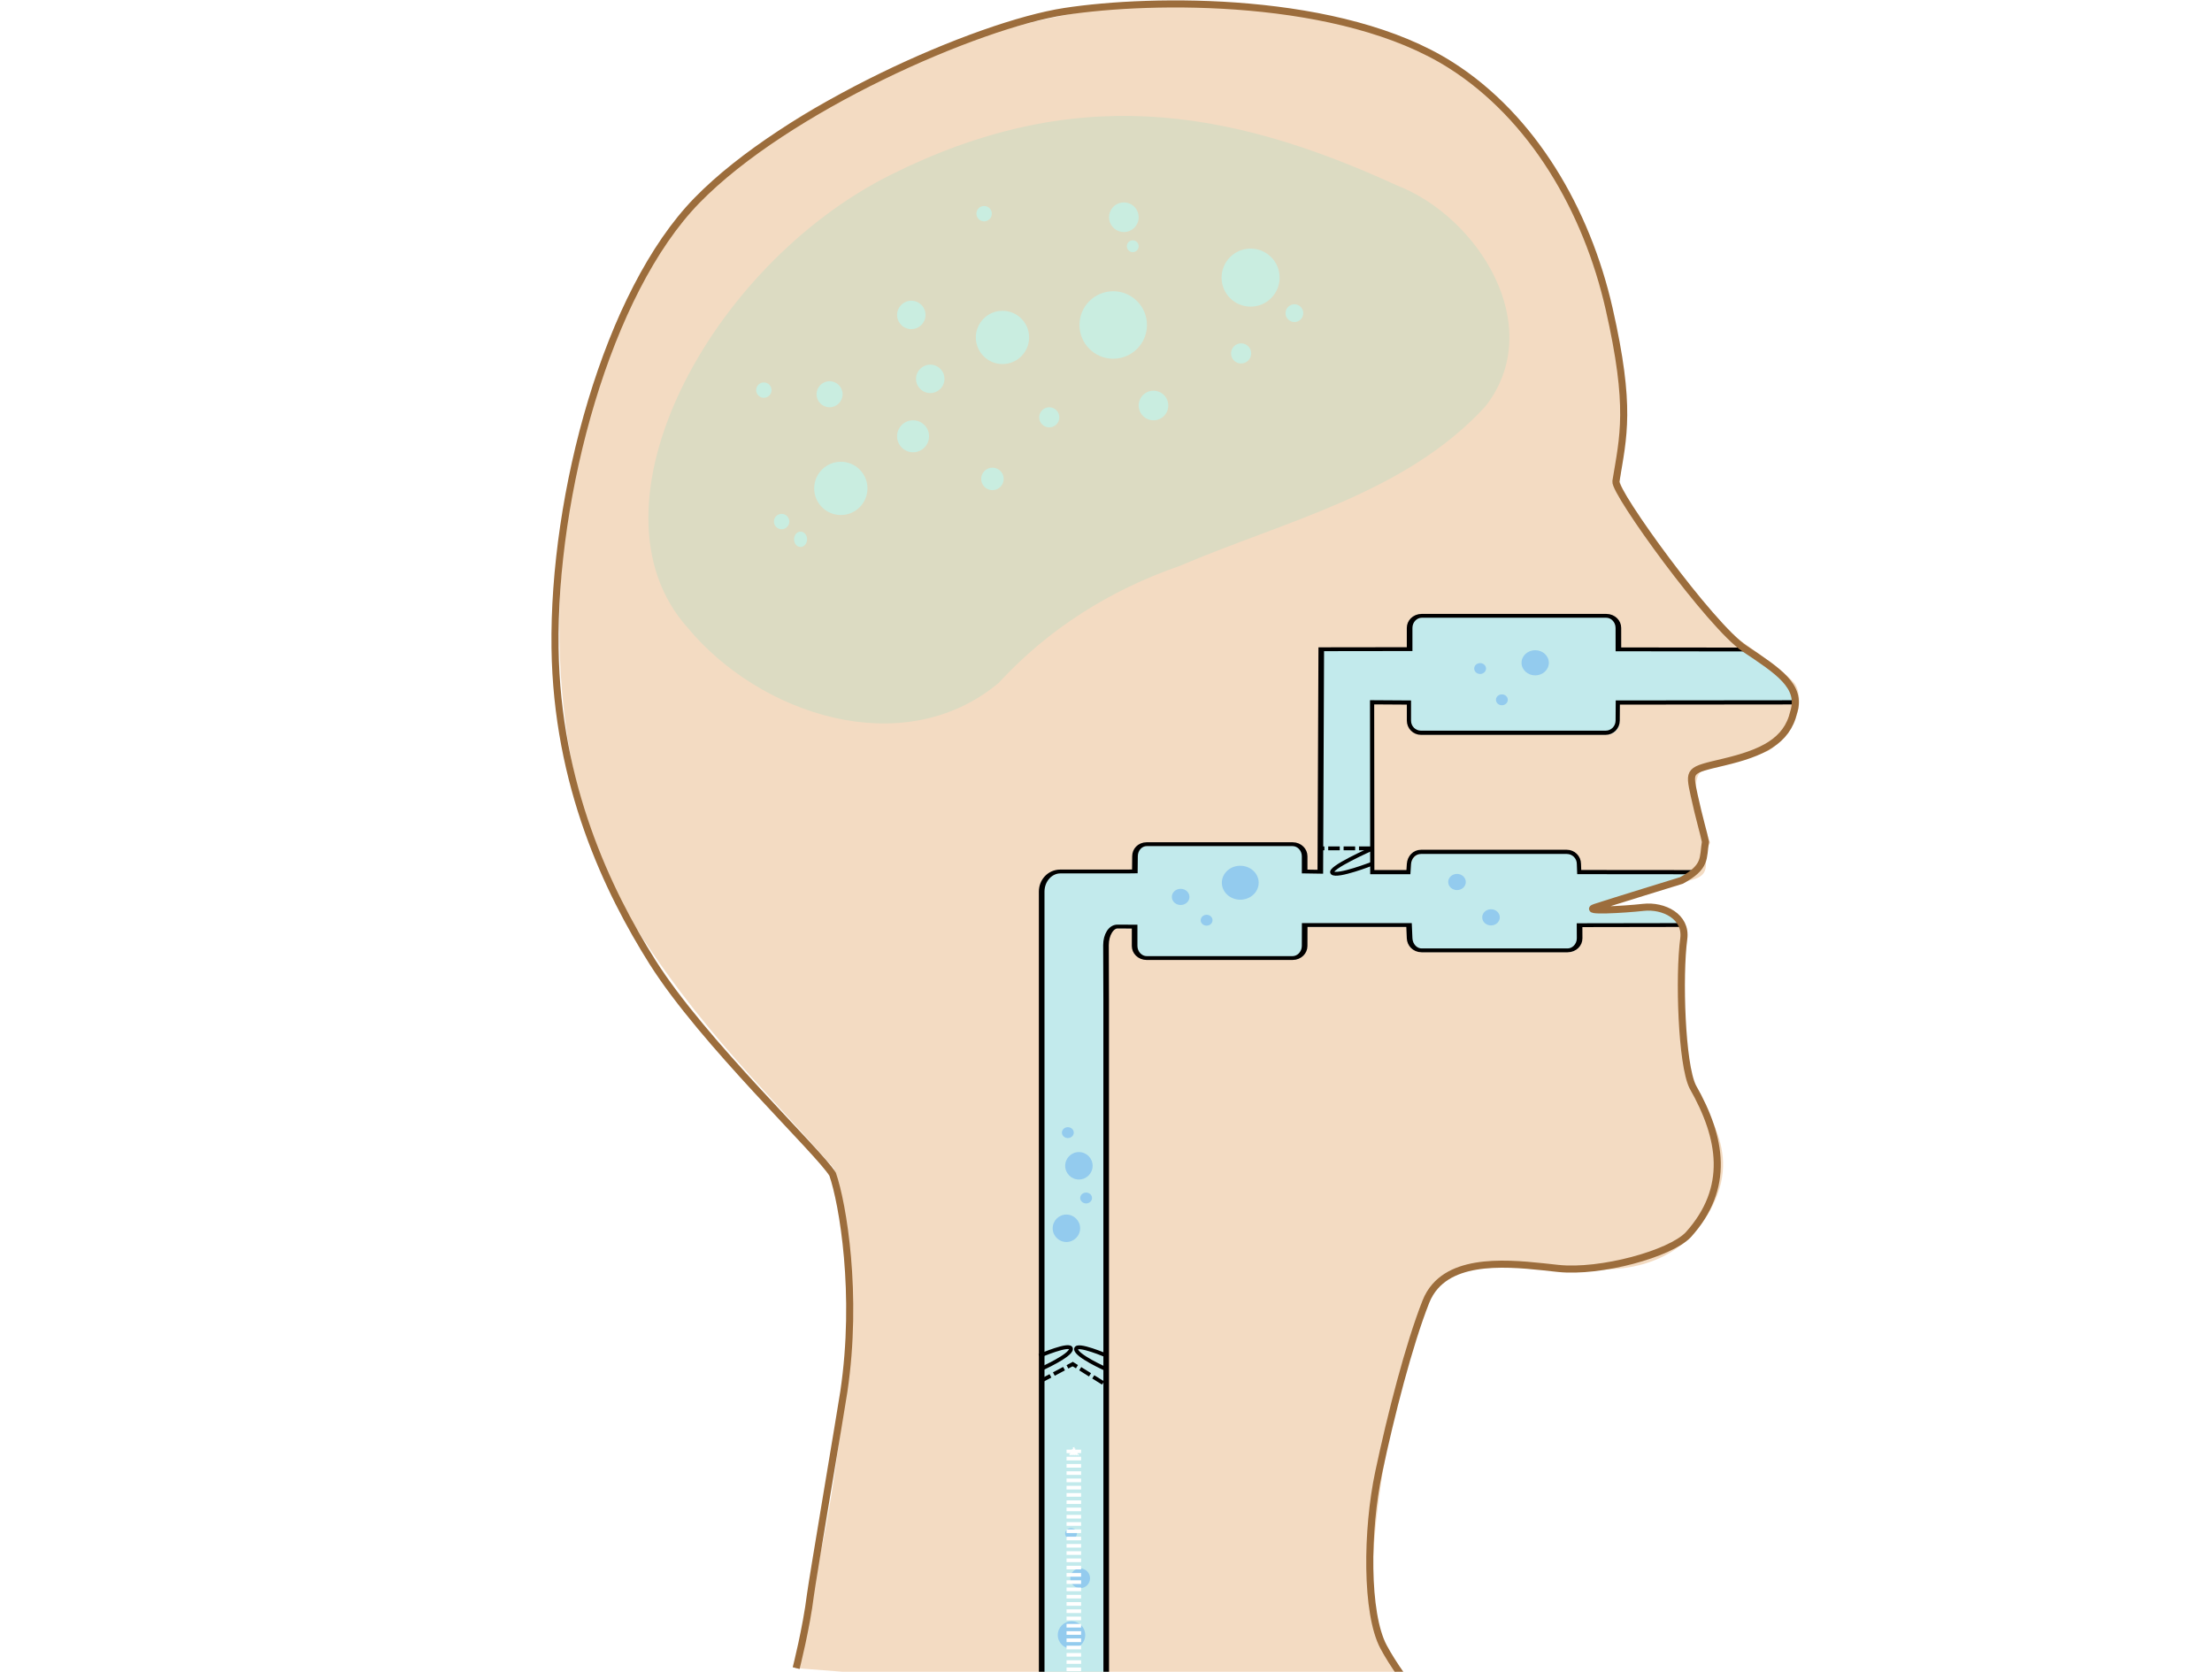 <?xml version="1.0" encoding="UTF-8" standalone="no"?>
<!-- Created with Inkscape (http://www.inkscape.org/) -->

<svg
   xmlns:osb="http://www.openswatchbook.org/uri/2009/osb"
   xmlns:dc="http://purl.org/dc/elements/1.1/"
   xmlns:cc="http://creativecommons.org/ns#"
   xmlns:rdf="http://www.w3.org/1999/02/22-rdf-syntax-ns#"
   xmlns:svg="http://www.w3.org/2000/svg"
   xmlns="http://www.w3.org/2000/svg"
   xmlns:xlink="http://www.w3.org/1999/xlink"
   xmlns:sodipodi="http://sodipodi.sourceforge.net/DTD/sodipodi-0.dtd"
   xmlns:inkscape="http://www.inkscape.org/namespaces/inkscape"
   version="1.1"
   id="svg911"
   width="637.113"
   height="481.631"
   viewBox="0 0 637.113 481.631"
   sodipodi:docname="glottis.svg"
   inkscape:version="0.92.4 5da689c313, 2019-01-14">
  <defs
     id="defs915">
    <marker
       inkscape:isstock="true"
       style="overflow:visible"
       id="marker1749"
       refX="0"
       refY="0"
       orient="auto"
       inkscape:stockid="EmptyTriangleOutS">
      <path
         transform="matrix(0.2,0,0,0.2,-0.6,0)"
         style="fill:#ffffff;fill-rule:evenodd;stroke:#ffffff;stroke-width:1pt;stroke-opacity:1"
         d="M 5.77,0 -2.88,5 V -5 Z"
         id="path1747"
         inkscape:connector-curvature="0" />
    </marker>
    <marker
       inkscape:isstock="true"
       style="overflow:visible"
       id="marker1745"
       refX="0"
       refY="0"
       orient="auto"
       inkscape:stockid="EmptyTriangleOutS">
      <path
         transform="matrix(0.2,0,0,0.2,-0.6,0)"
         style="fill:#ffffff;fill-rule:evenodd;stroke:#ffffff;stroke-width:1pt;stroke-opacity:1"
         d="M 5.77,0 -2.88,5 V -5 Z"
         id="path1743"
         inkscape:connector-curvature="0" />
    </marker>
    <marker
       inkscape:isstock="true"
       id="marker1739"
       refX="5"
       refY="3"
       orient="auto-start-reverse"
       inkscape:stockid="ExperimentalArrow">
      <path
         style="fill:context-stroke;stroke:#000000;stroke-opacity:1"
         d="M 10,3 0,6 V 0 Z"
         id="path1737"
         inkscape:connector-curvature="0" />
    </marker>
    <marker
       inkscape:isstock="true"
       id="marker1735"
       refX="5"
       refY="3"
       orient="auto-start-reverse"
       inkscape:stockid="ExperimentalArrow">
      <path
         style="fill:context-stroke;stroke:#000000;stroke-opacity:1"
         d="M 10,3 0,6 V 0 Z"
         id="path1733"
         inkscape:connector-curvature="0" />
    </marker>
    <marker
       inkscape:isstock="true"
       style="overflow:visible"
       id="marker1729"
       refX="0"
       refY="0"
       orient="auto"
       inkscape:stockid="EmptyTriangleOutM">
      <path
         transform="matrix(0.4,0,0,0.4,-1.8,0)"
         style="fill:#ffffff;fill-rule:evenodd;stroke:#000000;stroke-width:1pt;stroke-opacity:1"
         d="M 5.77,0 -2.88,5 V -5 Z"
         id="path1727"
         inkscape:connector-curvature="0" />
    </marker>
    <marker
       inkscape:isstock="true"
       style="overflow:visible"
       id="marker1725"
       refX="0"
       refY="0"
       orient="auto"
       inkscape:stockid="EmptyTriangleOutM">
      <path
         transform="matrix(0.4,0,0,0.4,-1.8,0)"
         style="fill:#ffffff;fill-rule:evenodd;stroke:#000000;stroke-width:1pt;stroke-opacity:1"
         d="M 5.77,0 -2.88,5 V -5 Z"
         id="path1723"
         inkscape:connector-curvature="0" />
    </marker>
    <marker
       inkscape:isstock="true"
       style="overflow:visible"
       id="marker1719"
       refX="0"
       refY="0"
       orient="auto"
       inkscape:stockid="Arrow1Mstart">
      <path
         transform="matrix(0.4,0,0,0.4,4,0)"
         style="fill:#000000;fill-opacity:1;fill-rule:evenodd;stroke:#000000;stroke-width:1pt;stroke-opacity:1"
         d="M 0,0 5,-5 -12.5,0 5,5 Z"
         id="path1717"
         inkscape:connector-curvature="0" />
    </marker>
    <marker
       inkscape:isstock="true"
       style="overflow:visible"
       id="marker1715"
       refX="0"
       refY="0"
       orient="auto"
       inkscape:stockid="Arrow1Mstart">
      <path
         transform="matrix(0.4,0,0,0.4,4,0)"
         style="fill:#000000;fill-opacity:1;fill-rule:evenodd;stroke:#000000;stroke-width:1pt;stroke-opacity:1"
         d="M 0,0 5,-5 -12.5,0 5,5 Z"
         id="path1713"
         inkscape:connector-curvature="0" />
    </marker>
    <marker
       inkscape:isstock="true"
       style="overflow:visible"
       id="marker1708"
       refX="0"
       refY="0"
       orient="auto"
       inkscape:stockid="Tail">
      <g
         style="fill:#000000;fill-opacity:1;stroke:#000000;stroke-opacity:1"
         transform="scale(-1.2)"
         id="g1706">
        <path
           style="fill:#000000;fill-opacity:1;fill-rule:evenodd;stroke:#000000;stroke-width:0.8;stroke-linecap:round;stroke-opacity:1"
           d="M -3.805,-3.959 0.544,0"
           id="path1694"
           inkscape:connector-curvature="0" />
        <path
           style="fill:#000000;fill-opacity:1;fill-rule:evenodd;stroke:#000000;stroke-width:0.8;stroke-linecap:round;stroke-opacity:1"
           d="M -1.287,-3.959 3.062,0"
           id="path1696"
           inkscape:connector-curvature="0" />
        <path
           style="fill:#000000;fill-opacity:1;fill-rule:evenodd;stroke:#000000;stroke-width:0.8;stroke-linecap:round;stroke-opacity:1"
           d="M 1.305,-3.959 5.654,0"
           id="path1698"
           inkscape:connector-curvature="0" />
        <path
           style="fill:#000000;fill-opacity:1;fill-rule:evenodd;stroke:#000000;stroke-width:0.8;stroke-linecap:round;stroke-opacity:1"
           d="M -3.805,4.178 0.544,0.22"
           id="path1700"
           inkscape:connector-curvature="0" />
        <path
           style="fill:#000000;fill-opacity:1;fill-rule:evenodd;stroke:#000000;stroke-width:0.8;stroke-linecap:round;stroke-opacity:1"
           d="M -1.287,4.178 3.062,0.22"
           id="path1702"
           inkscape:connector-curvature="0" />
        <path
           style="fill:#000000;fill-opacity:1;fill-rule:evenodd;stroke:#000000;stroke-width:0.8;stroke-linecap:round;stroke-opacity:1"
           d="M 1.305,4.178 5.654,0.22"
           id="path1704"
           inkscape:connector-curvature="0" />
      </g>
    </marker>
    <marker
       inkscape:isstock="true"
       style="overflow:visible"
       id="marker1660"
       refX="0"
       refY="0"
       orient="auto"
       inkscape:stockid="Tail">
      <g
         style="fill:#000000;fill-opacity:1;stroke:#000000;stroke-opacity:1"
         transform="scale(-1.2)"
         id="g1658">
        <path
           style="fill:#000000;fill-opacity:1;fill-rule:evenodd;stroke:#000000;stroke-width:0.8;stroke-linecap:round;stroke-opacity:1"
           d="M -3.805,-3.959 0.544,0"
           id="path1646"
           inkscape:connector-curvature="0" />
        <path
           style="fill:#000000;fill-opacity:1;fill-rule:evenodd;stroke:#000000;stroke-width:0.8;stroke-linecap:round;stroke-opacity:1"
           d="M -1.287,-3.959 3.062,0"
           id="path1648"
           inkscape:connector-curvature="0" />
        <path
           style="fill:#000000;fill-opacity:1;fill-rule:evenodd;stroke:#000000;stroke-width:0.8;stroke-linecap:round;stroke-opacity:1"
           d="M 1.305,-3.959 5.654,0"
           id="path1650"
           inkscape:connector-curvature="0" />
        <path
           style="fill:#000000;fill-opacity:1;fill-rule:evenodd;stroke:#000000;stroke-width:0.8;stroke-linecap:round;stroke-opacity:1"
           d="M -3.805,4.178 0.544,0.22"
           id="path1652"
           inkscape:connector-curvature="0" />
        <path
           style="fill:#000000;fill-opacity:1;fill-rule:evenodd;stroke:#000000;stroke-width:0.8;stroke-linecap:round;stroke-opacity:1"
           d="M -1.287,4.178 3.062,0.22"
           id="path1654"
           inkscape:connector-curvature="0" />
        <path
           style="fill:#000000;fill-opacity:1;fill-rule:evenodd;stroke:#000000;stroke-width:0.8;stroke-linecap:round;stroke-opacity:1"
           d="M 1.305,4.178 5.654,0.22"
           id="path1656"
           inkscape:connector-curvature="0" />
      </g>
    </marker>
    <marker
       inkscape:isstock="true"
       style="overflow:visible"
       id="marker1636"
       refX="0"
       refY="0"
       orient="auto"
       inkscape:stockid="Arrow1Send">
      <path
         transform="matrix(-0.2,0,0,-0.2,-1.2,0)"
         style="fill:#000000;fill-opacity:1;fill-rule:evenodd;stroke:#000000;stroke-width:1pt;stroke-opacity:1"
         d="M 0,0 5,-5 -12.5,0 5,5 Z"
         id="path1634"
         inkscape:connector-curvature="0" />
    </marker>
    <marker
       inkscape:isstock="true"
       style="overflow:visible"
       id="marker1632"
       refX="0"
       refY="0"
       orient="auto"
       inkscape:stockid="Arrow1Send">
      <path
         transform="matrix(-0.2,0,0,-0.2,-1.2,0)"
         style="fill:#000000;fill-opacity:1;fill-rule:evenodd;stroke:#000000;stroke-width:1pt;stroke-opacity:1"
         d="M 0,0 5,-5 -12.5,0 5,5 Z"
         id="path1630"
         inkscape:connector-curvature="0" />
    </marker>
    <marker
       inkscape:stockid="Arrow1Send"
       orient="auto"
       refY="0"
       refX="0"
       id="Arrow1Send"
       style="overflow:visible"
       inkscape:isstock="true">
      <path
         id="path7194"
         d="M 0,0 5,-5 -12.5,0 5,5 Z"
         style="fill:#000000;fill-opacity:1;fill-rule:evenodd;stroke:#000000;stroke-width:1pt;stroke-opacity:1"
         transform="matrix(-0.2,0,0,-0.2,-1.2,0)"
         inkscape:connector-curvature="0" />
    </marker>
    <marker
       inkscape:isstock="true"
       style="overflow:visible"
       id="marker8088"
       refX="0"
       refY="0"
       orient="auto"
       inkscape:stockid="Arrow1Mstart">
      <path
         transform="matrix(0.4,0,0,0.4,4,0)"
         style="fill:#000000;fill-opacity:1;fill-rule:evenodd;stroke:#000000;stroke-width:1pt;stroke-opacity:1"
         d="M 0,0 5,-5 -12.5,0 5,5 Z"
         id="path8086"
         inkscape:connector-curvature="0" />
    </marker>
    <marker
       inkscape:stockid="Arrow1Sstart"
       orient="auto"
       refY="0"
       refX="0"
       id="Arrow1Sstart"
       style="overflow:visible"
       inkscape:isstock="true">
      <path
         id="path7191"
         d="M 0,0 5,-5 -12.5,0 5,5 Z"
         style="fill:#000000;fill-opacity:1;fill-rule:evenodd;stroke:#000000;stroke-width:1pt;stroke-opacity:1"
         transform="matrix(0.2,0,0,0.2,1.2,0)"
         inkscape:connector-curvature="0" />
    </marker>
    <marker
       inkscape:stockid="Arrow1Mstart"
       orient="auto"
       refY="0"
       refX="0"
       id="Arrow1Mstart"
       style="overflow:visible"
       inkscape:isstock="true">
      <path
         id="path7185"
         d="M 0,0 5,-5 -12.5,0 5,5 Z"
         style="fill:#000000;fill-opacity:1;fill-rule:evenodd;stroke:#000000;stroke-width:1pt;stroke-opacity:1"
         transform="matrix(0.4,0,0,0.4,4,0)"
         inkscape:connector-curvature="0" />
    </marker>
    <marker
       inkscape:stockid="Arrow1Lend"
       orient="auto"
       refY="0"
       refX="0"
       id="Arrow1Lend"
       style="overflow:visible"
       inkscape:isstock="true">
      <path
         id="path7182"
         d="M 0,0 5,-5 -12.5,0 5,5 Z"
         style="fill:#000000;fill-opacity:1;fill-rule:evenodd;stroke:#000000;stroke-width:1pt;stroke-opacity:1"
         transform="matrix(-0.8,0,0,-0.8,-10,0)"
         inkscape:connector-curvature="0" />
    </marker>
    <marker
       inkscape:stockid="DotL"
       orient="auto"
       refY="0"
       refX="0"
       id="DotL"
       style="overflow:visible"
       inkscape:isstock="true">
      <path
         id="path7240"
         d="m -2.5,-1 c 0,2.76 -2.24,5 -5,5 -2.76,0 -5,-2.24 -5,-5 0,-2.76 2.24,-5 5,-5 2.76,0 5,2.24 5,5 z"
         style="fill:#000000;fill-opacity:1;fill-rule:evenodd;stroke:#000000;stroke-width:1pt;stroke-opacity:1"
         transform="matrix(0.8,0,0,0.8,5.92,0.8)"
         inkscape:connector-curvature="0" />
    </marker>
    <marker
       inkscape:stockid="Arrow1Mend"
       orient="auto"
       refY="0"
       refX="0"
       id="Arrow1Mend"
       style="overflow:visible"
       inkscape:isstock="true">
      <path
         id="path7188"
         d="M 0,0 5,-5 -12.5,0 5,5 Z"
         style="fill:#000000;fill-opacity:1;fill-rule:evenodd;stroke:#000000;stroke-width:1pt;stroke-opacity:1"
         transform="matrix(-0.4,0,0,-0.4,-4,0)"
         inkscape:connector-curvature="0" />
    </marker>
    <marker
       inkscape:stockid="Arrow1Lstart"
       orient="auto"
       refY="0"
       refX="0"
       id="marker7457"
       style="overflow:visible"
       inkscape:isstock="true">
      <path
         id="path7455"
         d="M 0,0 5,-5 -12.5,0 5,5 Z"
         style="fill:#000000;fill-opacity:1;fill-rule:evenodd;stroke:#000000;stroke-width:1pt;stroke-opacity:1"
         transform="matrix(0.8,0,0,0.8,10,0)"
         inkscape:connector-curvature="0" />
    </marker>
    <marker
       inkscape:stockid="Arrow1Lstart"
       orient="auto"
       refY="0"
       refX="0"
       id="Arrow1Lstart"
       style="overflow:visible"
       inkscape:isstock="true">
      <path
         id="path7179"
         d="M 0,0 5,-5 -12.5,0 5,5 Z"
         style="fill:#000000;fill-opacity:1;fill-rule:evenodd;stroke:#000000;stroke-width:1pt;stroke-opacity:1"
         transform="matrix(0.8,0,0,0.8,10,0)"
         inkscape:connector-curvature="0" />
    </marker>
    <linearGradient
       id="linearGradient6862"
       osb:paint="solid">
      <stop
         style="stop-color:#000000;stop-opacity:1;"
         offset="0"
         id="stop6860" />
    </linearGradient>
    <pattern
       inkscape:collect="always"
       xlink:href="#Strips1_1"
       id="pattern6843"
       patternTransform="matrix(10,0,0,10,120.48,-712.858)" />
    <pattern
       inkscape:stockid="Stripes 1:1"
       id="Strips1_1"
       patternTransform="translate(0,0) scale(10,10)"
       height="1"
       width="2"
       patternUnits="userSpaceOnUse"
       inkscape:collect="always">
      <rect
         id="rect6125"
         height="2"
         width="1"
         y="-0.5"
         x="0"
         style="fill:black;stroke:none" />
    </pattern>
    <clipPath
       clipPathUnits="userSpaceOnUse"
       id="clipPath6847">
      <rect
         style="fill:none;fill-opacity:1;stroke:#c80000;stroke-width:1.134;stroke-miterlimit:3.8;stroke-dasharray:none;stroke-dashoffset:0;stroke-opacity:1"
         id="rect6849"
         width="428"
         height="438"
         x="724"
         y="298"
         transform="rotate(-38.903)" />
    </clipPath>
    <pattern
       patternUnits="userSpaceOnUse"
       width="428"
       height="438"
       patternTransform="translate(724,298)"
       id="pattern6851">
      <rect
         clip-path="url(#clipPath6847)"
         transform="rotate(38.903,59.898,-1174.015)"
         ry="0"
         y="-496.858"
         x="704.48"
         height="622"
         width="730"
         id="rect5407"
         style="fill:url(#pattern6843);fill-opacity:1;stroke:#c80000;stroke-width:1.134;stroke-miterlimit:3.8;stroke-dasharray:none;stroke-dashoffset:0;stroke-opacity:1" />
    </pattern>
    <clipPath
       clipPathUnits="userSpaceOnUse"
       id="clipPath6954">
      <rect
         style="fill:none;fill-opacity:1;stroke:#260000;stroke-width:1.2;stroke-miterlimit:4;stroke-dasharray:none;stroke-dashoffset:0;stroke-opacity:1"
         id="rect6956"
         width="600"
         height="348"
         x="102.809"
         y="671.958"
         ry="0.5"
         transform="rotate(-30)" />
    </clipPath>
    <pattern
       patternUnits="userSpaceOnUse"
       width="600"
       height="348"
       patternTransform="translate(168,164)"
       id="pattern6970">
      <g
         clip-path="url(#clipPath6954-9)"
         transform="rotate(30,1202.486,-527.823)"
         id="g6948-9">
        <rect
           style="fill:none;fill-opacity:1;stroke:#260000;stroke-width:1.134;stroke-miterlimit:3.8;stroke-dasharray:none;stroke-dashoffset:0;stroke-opacity:1"
           id="rect6900-2"
           width="691.55"
           height="602.455"
           x="428.406"
           y="230.058"
           ry="0.5" />
        <path
           style="fill:none;stroke:#000000;stroke-width:1.2;stroke-linecap:butt;stroke-linejoin:miter;stroke-miterlimit:4;stroke-dasharray:none;stroke-opacity:1"
           d="m 462.448,228.643 -1.414,602.455"
           id="path6902-0"
           inkscape:connector-curvature="0" />
        <path
           style="fill:none;stroke:#000000;stroke-width:1.2;stroke-linecap:butt;stroke-linejoin:miter;stroke-miterlimit:4;stroke-dasharray:none;stroke-opacity:1"
           d="M 506.996,230.058 V 832.513"
           id="path6904-2"
           inkscape:connector-curvature="0" />
        <path
           style="fill:none;stroke:#000000;stroke-width:1.2;stroke-linecap:butt;stroke-linejoin:miter;stroke-miterlimit:4;stroke-dasharray:none;stroke-opacity:1"
           d="M 551.543,231.472 V 831.098"
           id="path6906-3"
           inkscape:connector-curvature="0" />
        <path
           style="fill:none;stroke:#000000;stroke-width:1.2;stroke-linecap:butt;stroke-linejoin:miter;stroke-miterlimit:4;stroke-dasharray:none;stroke-opacity:1"
           d="M 596.091,230.058 V 832.755"
           id="path6908-7"
           inkscape:connector-curvature="0"
           sodipodi:nodetypes="cc" />
        <path
           style="fill:none;stroke:#000000;stroke-width:1.2;stroke-linecap:butt;stroke-linejoin:miter;stroke-miterlimit:4;stroke-dasharray:none;stroke-opacity:1"
           d="m 640.639,230.729 v 601.783"
           id="path6910-5"
           inkscape:connector-curvature="0"
           sodipodi:nodetypes="cc" />
        <path
           style="fill:none;stroke:#000000;stroke-width:1.2;stroke-linecap:butt;stroke-linejoin:miter;stroke-miterlimit:4;stroke-dasharray:none;stroke-opacity:1"
           d="M 685.187,229.472 V 832.598"
           id="path6912-9"
           inkscape:connector-curvature="0"
           sodipodi:nodetypes="cc" />
        <path
           style="fill:none;stroke:#000000;stroke-width:1.2;stroke-linecap:butt;stroke-linejoin:miter;stroke-miterlimit:4;stroke-dasharray:none;stroke-opacity:1"
           d="M 729.734,230.058 V 831.806"
           id="path6914-2"
           inkscape:connector-curvature="0"
           sodipodi:nodetypes="cc" />
        <path
           style="fill:none;stroke:#000000;stroke-width:1.2;stroke-linecap:butt;stroke-linejoin:miter;stroke-miterlimit:4;stroke-dasharray:none;stroke-opacity:1"
           d="M 774.282,230.058 V 832.184"
           id="path6916-2"
           inkscape:connector-curvature="0"
           sodipodi:nodetypes="cc" />
        <path
           style="fill:none;stroke:#000000;stroke-width:1.2;stroke-linecap:butt;stroke-linejoin:miter;stroke-miterlimit:4;stroke-dasharray:none;stroke-opacity:1"
           d="M 818.83,229.815 V 832.177"
           id="path6918-8"
           inkscape:connector-curvature="0"
           sodipodi:nodetypes="cc" />
        <path
           style="fill:none;stroke:#000000;stroke-width:1.2;stroke-linecap:butt;stroke-linejoin:miter;stroke-miterlimit:4;stroke-dasharray:none;stroke-opacity:1"
           d="M 863.377,229.729 V 829.684"
           id="path6920-9"
           inkscape:connector-curvature="0"
           sodipodi:nodetypes="cc" />
        <path
           style="fill:none;stroke:#000000;stroke-width:1.2;stroke-linecap:butt;stroke-linejoin:miter;stroke-miterlimit:4;stroke-dasharray:none;stroke-opacity:1"
           d="M 907.925,229.487 V 832.513"
           id="path6922-7"
           inkscape:connector-curvature="0"
           sodipodi:nodetypes="cc" />
        <path
           style="fill:none;stroke:#000000;stroke-width:1.2;stroke-linecap:butt;stroke-linejoin:miter;stroke-miterlimit:4;stroke-dasharray:none;stroke-opacity:1"
           d="M 952.473,230.229 V 833.241"
           id="path6924-3"
           inkscape:connector-curvature="0"
           sodipodi:nodetypes="cc" />
        <path
           style="fill:none;stroke:#000000;stroke-width:1.2;stroke-linecap:butt;stroke-linejoin:miter;stroke-miterlimit:4;stroke-dasharray:none;stroke-opacity:1"
           d="M 997.021,230.315 V 832.755"
           id="path6926-6"
           inkscape:connector-curvature="0"
           sodipodi:nodetypes="cc" />
        <path
           style="fill:none;stroke:#000000;stroke-width:1.2;stroke-linecap:butt;stroke-linejoin:miter;stroke-miterlimit:4;stroke-dasharray:none;stroke-opacity:1"
           d="M 1041.568,229.815 V 832.169"
           id="path6928-1"
           inkscape:connector-curvature="0"
           sodipodi:nodetypes="cc" />
        <path
           style="fill:none;stroke:#000000;stroke-width:1.2;stroke-linecap:butt;stroke-linejoin:miter;stroke-miterlimit:4;stroke-dasharray:none;stroke-opacity:1"
           d="M 1086.116,231.143 V 832.755"
           id="path6930-2"
           inkscape:connector-curvature="0"
           sodipodi:nodetypes="cc" />
      </g>
    </pattern>
    <clipPath
       clipPathUnits="userSpaceOnUse"
       id="clipPath6954-9">
      <rect
         style="fill:none;fill-opacity:1;stroke:#260000;stroke-width:1.2;stroke-miterlimit:4;stroke-dasharray:none;stroke-dashoffset:0;stroke-opacity:1"
         id="rect6956-3"
         width="600"
         height="348"
         x="102.809"
         y="671.958"
         ry="0.5"
         transform="rotate(-30)" />
    </clipPath>
    <marker
       inkscape:stockid="Arrow1Send"
       orient="auto"
       refY="0"
       refX="0"
       id="Arrow1Send-3"
       style="overflow:visible"
       inkscape:isstock="true">
      <path
         inkscape:connector-curvature="0"
         id="path7194-7"
         d="M 0,0 5,-5 -12.5,0 5,5 Z"
         style="fill:#ffffff;fill-opacity:1;fill-rule:evenodd;stroke:#ffffff;stroke-width:1pt;stroke-opacity:1"
         transform="matrix(-0.2,0,0,-0.2,-1.2,0)" />
    </marker>
    <marker
       inkscape:stockid="Arrow1Send"
       orient="auto"
       refY="0"
       refX="0"
       id="Arrow1Send-4"
       style="overflow:visible"
       inkscape:isstock="true">
      <path
         inkscape:connector-curvature="0"
         id="path7194-5"
         d="M 0,0 5,-5 -12.5,0 5,5 Z"
         style="fill:#93cbee;fill-opacity:1;fill-rule:evenodd;stroke:#ffffff;stroke-width:1pt;stroke-opacity:1"
         transform="matrix(-0.2,0,0,-0.2,-1.2,0)" />
    </marker>
    <marker
       inkscape:stockid="Arrow1Send"
       orient="auto"
       refY="0"
       refX="0"
       id="Arrow1Send-5"
       style="overflow:visible"
       inkscape:isstock="true">
      <path
         inkscape:connector-curvature="0"
         id="path7194-4"
         d="M 0,0 5,-5 -12.5,0 5,5 Z"
         style="fill:#000000;fill-opacity:1;fill-rule:evenodd;stroke:#000000;stroke-width:1pt;stroke-opacity:1"
         transform="matrix(-0.2,0,0,-0.2,-1.2,0)" />
    </marker>
    <marker
       inkscape:stockid="Arrow1Send"
       orient="auto"
       refY="0"
       refX="0"
       id="Arrow1Send-3-4"
       style="overflow:visible"
       inkscape:isstock="true">
      <path
         inkscape:connector-curvature="0"
         id="path7194-7-4"
         d="M 0,0 5,-5 -12.5,0 5,5 Z"
         style="fill:#000000;fill-opacity:1;fill-rule:evenodd;stroke:#000000;stroke-width:1pt;stroke-opacity:1"
         transform="matrix(-0.2,0,0,-0.2,-1.2,0)" />
    </marker>
    <marker
       inkscape:stockid="Arrow1Send"
       orient="auto"
       refY="0"
       refX="0"
       id="Arrow1Send-3-0"
       style="overflow:visible"
       inkscape:isstock="true">
      <path
         inkscape:connector-curvature="0"
         id="path7194-7-7"
         d="M 0,0 5,-5 -12.5,0 5,5 Z"
         style="fill:#93cbee;fill-opacity:1;fill-rule:evenodd;stroke:#ffffff;stroke-width:1pt;stroke-opacity:1"
         transform="matrix(-0.2,0,0,-0.2,-1.2,0)" />
    </marker>
    <marker
       inkscape:stockid="Arrow1Send"
       orient="auto"
       refY="0"
       refX="0"
       id="Arrow1Send-4-8"
       style="overflow:visible"
       inkscape:isstock="true">
      <path
         inkscape:connector-curvature="0"
         id="path7194-5-4"
         d="M 0,0 5,-5 -12.5,0 5,5 Z"
         style="fill:#ffffff;fill-opacity:1;fill-rule:evenodd;stroke:#ffffff;stroke-width:1pt;stroke-opacity:1"
         transform="matrix(-0.2,0,0,-0.2,-1.2,0)" />
    </marker>
    <marker
       inkscape:stockid="Arrow1Mstart"
       orient="auto"
       refY="0"
       refX="0"
       id="marker7907-6"
       style="overflow:visible"
       inkscape:isstock="true"
       inkscape:collect="always">
      <path
         inkscape:connector-curvature="0"
         id="path7905-8"
         d="M 0,0 5,-5 -12.5,0 5,5 Z"
         style="fill:#000000;fill-opacity:1;fill-rule:evenodd;stroke:#000000;stroke-width:1pt;stroke-opacity:1"
         transform="matrix(0.4,0,0,0.4,4,0)" />
    </marker>
    <pattern
       inkscape:collect="always"
       xlink:href="#pattern6970-0"
       id="pattern6999-9"
       patternTransform="matrix(0.273,0.052,-0.064,0.341,565.688,916.975)" />
    <pattern
       patternUnits="userSpaceOnUse"
       width="600"
       height="348"
       patternTransform="translate(168,164)"
       id="pattern6970-0">
      <g
         clip-path="url(#clipPath6954-9-7)"
         transform="rotate(30,1202.486,-527.823)"
         id="g6948-9-6">
        <rect
           style="fill:none;fill-opacity:1;stroke:#260000;stroke-width:1.134;stroke-miterlimit:3.8;stroke-dasharray:none;stroke-dashoffset:0;stroke-opacity:1"
           id="rect6900-2-8"
           width="691.55"
           height="602.455"
           x="428.406"
           y="230.058"
           ry="0.5" />
        <path
           style="fill:none;stroke:#000000;stroke-width:1.2;stroke-linecap:butt;stroke-linejoin:miter;stroke-miterlimit:4;stroke-dasharray:none;stroke-opacity:1"
           d="m 462.448,228.643 -1.414,602.455"
           id="path6902-0-7"
           inkscape:connector-curvature="0" />
        <path
           style="fill:none;stroke:#000000;stroke-width:1.2;stroke-linecap:butt;stroke-linejoin:miter;stroke-miterlimit:4;stroke-dasharray:none;stroke-opacity:1"
           d="M 506.996,230.058 V 832.513"
           id="path6904-2-9"
           inkscape:connector-curvature="0" />
        <path
           style="fill:none;stroke:#000000;stroke-width:1.2;stroke-linecap:butt;stroke-linejoin:miter;stroke-miterlimit:4;stroke-dasharray:none;stroke-opacity:1"
           d="M 551.543,231.472 V 831.098"
           id="path6906-3-0"
           inkscape:connector-curvature="0" />
        <path
           style="fill:none;stroke:#000000;stroke-width:1.2;stroke-linecap:butt;stroke-linejoin:miter;stroke-miterlimit:4;stroke-dasharray:none;stroke-opacity:1"
           d="M 596.091,230.058 V 832.755"
           id="path6908-7-3"
           inkscape:connector-curvature="0"
           sodipodi:nodetypes="cc" />
        <path
           style="fill:none;stroke:#000000;stroke-width:1.2;stroke-linecap:butt;stroke-linejoin:miter;stroke-miterlimit:4;stroke-dasharray:none;stroke-opacity:1"
           d="m 640.639,230.729 v 601.783"
           id="path6910-5-3"
           inkscape:connector-curvature="0"
           sodipodi:nodetypes="cc" />
        <path
           style="fill:none;stroke:#000000;stroke-width:1.2;stroke-linecap:butt;stroke-linejoin:miter;stroke-miterlimit:4;stroke-dasharray:none;stroke-opacity:1"
           d="M 685.187,229.472 V 832.598"
           id="path6912-9-3"
           inkscape:connector-curvature="0"
           sodipodi:nodetypes="cc" />
        <path
           style="fill:none;stroke:#000000;stroke-width:1.2;stroke-linecap:butt;stroke-linejoin:miter;stroke-miterlimit:4;stroke-dasharray:none;stroke-opacity:1"
           d="M 729.734,230.058 V 831.806"
           id="path6914-2-7"
           inkscape:connector-curvature="0"
           sodipodi:nodetypes="cc" />
        <path
           style="fill:none;stroke:#000000;stroke-width:1.2;stroke-linecap:butt;stroke-linejoin:miter;stroke-miterlimit:4;stroke-dasharray:none;stroke-opacity:1"
           d="M 774.282,230.058 V 832.184"
           id="path6916-2-3"
           inkscape:connector-curvature="0"
           sodipodi:nodetypes="cc" />
        <path
           style="fill:none;stroke:#000000;stroke-width:1.2;stroke-linecap:butt;stroke-linejoin:miter;stroke-miterlimit:4;stroke-dasharray:none;stroke-opacity:1"
           d="M 818.83,229.815 V 832.177"
           id="path6918-8-2"
           inkscape:connector-curvature="0"
           sodipodi:nodetypes="cc" />
        <path
           style="fill:none;stroke:#000000;stroke-width:1.2;stroke-linecap:butt;stroke-linejoin:miter;stroke-miterlimit:4;stroke-dasharray:none;stroke-opacity:1"
           d="M 863.377,229.729 V 829.684"
           id="path6920-9-6"
           inkscape:connector-curvature="0"
           sodipodi:nodetypes="cc" />
        <path
           style="fill:none;stroke:#000000;stroke-width:1.2;stroke-linecap:butt;stroke-linejoin:miter;stroke-miterlimit:4;stroke-dasharray:none;stroke-opacity:1"
           d="M 907.925,229.487 V 832.513"
           id="path6922-7-5"
           inkscape:connector-curvature="0"
           sodipodi:nodetypes="cc" />
        <path
           style="fill:none;stroke:#000000;stroke-width:1.2;stroke-linecap:butt;stroke-linejoin:miter;stroke-miterlimit:4;stroke-dasharray:none;stroke-opacity:1"
           d="M 952.473,230.229 V 833.241"
           id="path6924-3-2"
           inkscape:connector-curvature="0"
           sodipodi:nodetypes="cc" />
        <path
           style="fill:none;stroke:#000000;stroke-width:1.2;stroke-linecap:butt;stroke-linejoin:miter;stroke-miterlimit:4;stroke-dasharray:none;stroke-opacity:1"
           d="M 997.021,230.315 V 832.755"
           id="path6926-6-6"
           inkscape:connector-curvature="0"
           sodipodi:nodetypes="cc" />
        <path
           style="fill:none;stroke:#000000;stroke-width:1.2;stroke-linecap:butt;stroke-linejoin:miter;stroke-miterlimit:4;stroke-dasharray:none;stroke-opacity:1"
           d="M 1041.568,229.815 V 832.169"
           id="path6928-1-5"
           inkscape:connector-curvature="0"
           sodipodi:nodetypes="cc" />
        <path
           style="fill:none;stroke:#000000;stroke-width:1.2;stroke-linecap:butt;stroke-linejoin:miter;stroke-miterlimit:4;stroke-dasharray:none;stroke-opacity:1"
           d="M 1086.116,231.143 V 832.755"
           id="path6930-2-8"
           inkscape:connector-curvature="0"
           sodipodi:nodetypes="cc" />
      </g>
    </pattern>
    <clipPath
       clipPathUnits="userSpaceOnUse"
       id="clipPath6954-9-7">
      <rect
         style="fill:none;fill-opacity:1;stroke:#260000;stroke-width:1.2;stroke-miterlimit:4;stroke-dasharray:none;stroke-dashoffset:0;stroke-opacity:1"
         id="rect6956-3-9"
         width="600"
         height="348"
         x="102.809"
         y="671.958"
         ry="0.5"
         transform="rotate(-30)" />
    </clipPath>
    <marker
       inkscape:isstock="true"
       style="overflow:visible"
       id="marker1749-6"
       refX="0"
       refY="0"
       orient="auto"
       inkscape:stockid="EmptyTriangleOutS">
      <path
         inkscape:connector-curvature="0"
         transform="matrix(0.2,0,0,0.2,-0.6,0)"
         style="fill:#ffffff;fill-rule:evenodd;stroke:#ffffff;stroke-width:1pt;stroke-opacity:1"
         d="M 5.77,0 -2.88,5 V -5 Z"
         id="path1747-0" />
    </marker>
    <marker
       inkscape:stockid="EmptyTriangleOutS"
       orient="auto"
       refY="0"
       refX="0"
       id="EmptyTriangleOutS-4"
       style="overflow:visible"
       inkscape:isstock="true"
       inkscape:collect="always">
      <path
         inkscape:connector-curvature="0"
         id="path1531-1"
         d="M 5.77,0 -2.88,5 V -5 Z"
         style="fill:#ffffff;fill-rule:evenodd;stroke:#ffffff;stroke-width:1pt;stroke-opacity:1"
         transform="matrix(0.2,0,0,0.2,-0.6,0)" />
    </marker>
    <marker
       inkscape:isstock="true"
       style="overflow:visible"
       id="marker1745-0"
       refX="0"
       refY="0"
       orient="auto"
       inkscape:stockid="EmptyTriangleOutS">
      <path
         inkscape:connector-curvature="0"
         transform="matrix(0.2,0,0,0.2,-0.6,0)"
         style="fill:#ffffff;fill-rule:evenodd;stroke:#ffffff;stroke-width:1pt;stroke-opacity:1"
         d="M 5.77,0 -2.88,5 V -5 Z"
         id="path1743-4" />
    </marker>
    <clipPath
       clipPathUnits="userSpaceOnUse"
       id="clipPath3945">
      <rect
         style="opacity:1;fill:#ffffff;fill-opacity:1;stroke:none;stroke-width:0.151;stroke-linecap:butt;stroke-linejoin:miter;stroke-miterlimit:4;stroke-dasharray:none;stroke-dashoffset:0;stroke-opacity:1;paint-order:normal"
         id="rect3947"
         width="139.229"
         height="96.934"
         x="89.062"
         y="2.381"
         mask="none"
         clip-path="none" />
    </clipPath>
  </defs>
  <sodipodi:namedview
     pagecolor="#ffffff"
     bordercolor="#666666"
     borderopacity="1"
     objecttolerance="10"
     gridtolerance="10"
     guidetolerance="10"
     inkscape:pageopacity="0"
     inkscape:pageshadow="2"
     inkscape:window-width="1680"
     inkscape:window-height="994"
     id="namedview913"
     showgrid="false"
     inkscape:zoom="1"
     inkscape:cx="434.93119"
     inkscape:cy="169.3164"
     inkscape:window-x="0"
     inkscape:window-y="30"
     inkscape:window-maximized="1"
     inkscape:current-layer="layer3"
     inkscape:snap-global="false"
     fit-margin-top="0"
     fit-margin-left="0"
     fit-margin-right="0"
     fit-margin-bottom="0" />
  <g
     inkscape:groupmode="layer"
     id="layer3"
     inkscape:label="Layer 3"
     style="display:inline"
     transform="translate(-92.505,-39.874)">
    <g
       id="g4795"
       transform="matrix(5.105,0,0,5.105,-362.187,14.465)"
       inkscape:export-xdpi="96"
       inkscape:export-ydpi="96"
       inkscape:export-filename="/home/dodo/gits/emotions/text/resources/tubes.png"
       clip-path="url(#clipPath3945)"
       mask="none">
      <path
         sodipodi:nodetypes="cczcssssssssscsccsscccscsccsc"
         inkscape:connector-curvature="0"
         id="path5780-8-5"
         d="m 148.396,100.232 2.62,13.672 c -2.552,2.91 2.443,37.409 12.421,37.386 9.979,-0.022 50.364,0.163 50.364,0.163 0,0 -0.895,-4.374 -2.578,-10.034 -2.446,-8.229 -8.384,-19.257 -9.839,-21.909 -4.377,-7.979 -9.95,-10.14 -12.894,-12.412 -1.897,-1.465 -16.314,-3.313 -16.879,-3.806 -3.337,-2.91 -5.226,-5.211 -5.135,-8.887 0.19,-7.675 2.568,-15.118 3.54,-16.811 0.626,-1.092 3.342,-1.55 8.256,-1.043 3.394,0.35 6.045,-0.752 7.444,-3.576 1.746,-3.525 -1.062,-5.861 -1.382,-7.498 -0.702,-3.592 -0.109,-6.885 -0.201,-8.384 -1.809,-1.633 -12.439,0.193 0.172,-2.41 1.64,-0.338 0.636,-1.167 1.243,-2.147 -1.608,-4.683 -0.59,-4.073 1.618,-4.806 2.358,-0.271 1.852,-0.721 2.635,-1.408 0.828,-0.727 0.952,-2.059 0.567,-2.71 -0.407,-0.687 -4.045,-3.135 -4.045,-3.135 0,0 -5.023,-5.843 -5.869,-8.322 1.162,-9.66 -3.037,-21.268 -12.512,-25.117 -2.992,-1.182 -6.255,-1.533 -9.417,-1.769 -8.08,-0.602 -15.503,1.67 -22.981,5.518 -5.475,2.968 -10.341,8.273 -12.12,13.492 -4.493,13.181 -2.884,24.099 0.019,30.588 4.426,7.622 8.29,10.98 12.677,16.051 1.834,7.044 0.735,11.881 0.264,15.565 -0.747,5.847 -1.594,8.435 -2.442,12.623"
         style="fill:#f3dbc2;fill-opacity:1;fill-rule:evenodd;stroke:none;stroke-width:0.4;stroke-linecap:butt;stroke-linejoin:miter;stroke-miterlimit:4;stroke-dasharray:none;stroke-opacity:1" />
      <path
         sodipodi:nodetypes="ccccczc"
         inkscape:connector-curvature="0"
         id="path1080-3"
         d="m 127.953,40.3 c 4.035,4.876 12.058,7.545 17.366,3.119 2.821,-3.064 6.326,-5.271 10.259,-6.63 5.902,-2.525 12.721,-4.078 17.199,-8.969 3.43,-4.402 -0.399,-10.498 -4.945,-12.258 -9.691,-4.454 -18.266,-5.69 -28.457,-0.598 -10.191,5.092 -17.401,18.641 -11.421,25.335 z"
         style="fill:#dcdbc2;fill-opacity:1;fill-rule:evenodd;stroke:#dcdbc2;stroke-width:0.265px;stroke-linecap:butt;stroke-linejoin:miter;stroke-opacity:1" />
      <g
         inkscape:export-ydpi="96"
         inkscape:export-xdpi="96"
         transform="matrix(0.217,0,0,0.217,26.124,18.714)"
         id="g2535-8"
         style="display:inline">
        <g
           id="g2462-7">
          <g
             transform="translate(-320,6)"
             id="g2250-0">
            <g
               transform="translate(-117.945,-170.233)"
               id="g8319-8">
              <g
                 id="g7151-4-6"
                 style="display:inline"
                 transform="translate(-201.762,68.277)">
                <path
                   sodipodi:nodetypes="cssssccccsssssssccssccccssccsccccccccccccccssssccccssssccccccsssscc"
                   style="display:inline;fill:#c2eaec;fill-opacity:1;stroke:none;stroke-width:1.209px;stroke-linecap:butt;stroke-linejoin:miter;stroke-opacity:1"
                   d="m 1281.956,550.148 c 0,-7.682 -6.184,-13.864 -13.866,-13.866 l -50.393,-0.013 c -0.012,-90.257 0.01,-152.796 -0.017,-243.344 l -0.049,-14.067 c 0,-2.676 1.333,-4.838 2.99,-4.83 l 4.456,0.022 v 5.028 c 0,1.742 1.402,3.144 3.144,3.144 h 37.906 c 1.742,0 3.139,-1.402 3.144,-3.144 l 0.018,-5.439 h 17.159 l 8.402,-2.7e-4 1.563,2.7e-4 0.149,3.439 c 0.075,1.74 1.402,3.144 3.144,3.144 h 37.906 c 1.742,0 3.152,-1.402 3.144,-3.144 l -0.016,-3.4 26.33,-0.928 -5.48,-4.096 -16.951,0.283 23.094,-8.222 0.564,-1.127 -27.464,0.278 -0.078,-2.111 c 0,-1.742 -1.402,-3.144 -3.144,-3.144 h -37.906 c -1.742,0 -3.032,1.406 -3.144,3.144 l -0.137,2.118 h -9.392 l -0.05,-44.159 9.579,0.062 -2e-4,4.721 c -10e-5,1.742 1.402,3.144 3.144,3.144 h 47.982 c 1.742,0 3.132,-1.402 3.144,-3.144 l 0.034,-4.721 46.252,-0.164 -3.517,-6.858 -9.414,-7.031 -33.346,0.224 -0.01,-5.574 c 0,-1.742 -1.403,-3.144 -3.144,-3.144 h -47.982 c -1.742,0 -3.144,1.402 -3.144,3.144 l 2e-4,5.514 -22.97,0.031 -0.246,57.859 -4.074,-0.065 -10e-4,-0.214 v -3.744 c 0,-1.742 -1.402,-3.144 -3.144,-3.144 h -37.906 c -1.742,0 -3.051,1.402 -3.051,3.144 l -0.043,3.931 -2.043,0.026 -10.421,10e-4 -6.917,10e-4 c -2.676,4.5e-4 -4.83,2.331 -4.837,5.219 l 0.01,271.383 -50.393,-0.033 c -7.682,-0.005 -13.866,6.184 -13.866,13.866 l -0.344,260.928 h 145.47 z"
                   id="path5208-3-6-0-5-2"
                   inkscape:connector-curvature="0" />
              </g>
              <g
                 id="g8185-4"
                 style="display:inline">
                <path
                   style="fill:none;stroke:#000000;stroke-width:1;stroke-linecap:butt;stroke-linejoin:miter;stroke-miterlimit:3.9;stroke-dasharray:3, 1;stroke-dashoffset:0;stroke-opacity:1;marker-start:url(#marker7907-6)"
                   d="m 1006.832,879.977 v 22.627"
                   id="path7177-7"
                   inkscape:connector-curvature="0"
                   sodipodi:nodetypes="cc" />
                <path
                   style="fill:none;stroke:#000000;stroke-width:1;stroke-linecap:butt;stroke-linejoin:miter;stroke-miterlimit:4;stroke-dasharray:3, 1;stroke-dashoffset:0;stroke-opacity:1"
                   d="m 998.476,460.117 8.515,-4.513"
                   id="path8057-9"
                   inkscape:connector-curvature="0"
                   sodipodi:nodetypes="cc" />
                <path
                   style="display:inline;fill:none;stroke:#000000;stroke-width:1;stroke-linecap:butt;stroke-linejoin:miter;stroke-miterlimit:4;stroke-dasharray:3, 1;stroke-dashoffset:0;stroke-opacity:1"
                   d="m 1014.804,460.566 -8.175,-5.104"
                   id="path8057-8-3"
                   inkscape:connector-curvature="0"
                   sodipodi:nodetypes="cc" />
                <path
                   style="fill:none;stroke:#000000;stroke-width:1;stroke-linecap:butt;stroke-linejoin:miter;stroke-miterlimit:4;stroke-dasharray:3, 1;stroke-dashoffset:0;stroke-opacity:1"
                   d="m 1084.348,321.54 h -12.905"
                   id="path8173-9"
                   inkscape:connector-curvature="0" />
              </g>
              <path
                 sodipodi:nodetypes="ccc"
                 inkscape:connector-curvature="0"
                 id="path7086-2"
                 d="m 1084.713,321.65 c 0,0 -11.53,5.098 -10.284,6.268 1.246,1.17 10.467,-2.437 10.467,-2.437"
                 style="display:inline;fill:none;stroke:#000000;stroke-width:1px;stroke-linecap:butt;stroke-linejoin:miter;stroke-opacity:1" />
              <path
                 sodipodi:nodetypes="csc"
                 inkscape:connector-curvature="0"
                 id="path7086-1-8"
                 d="m 1016.015,453.576 c 0,0 -8.196,-3.536 -8.232,-1.828 -0.036,1.708 7.698,5.168 7.698,5.168"
                 style="display:inline;fill:none;stroke:#000000;stroke-width:1px;stroke-linecap:butt;stroke-linejoin:miter;stroke-opacity:1" />
              <path
                 sodipodi:nodetypes="csc"
                 inkscape:connector-curvature="0"
                 id="path7086-1-7-3"
                 d="m 998.233,453.534 c 0,0 8.196,-3.536 8.232,-1.828 0.036,1.708 -7.698,5.168 -7.698,5.168"
                 style="display:inline;fill:none;stroke:#000000;stroke-width:1px;stroke-linecap:butt;stroke-linejoin:miter;stroke-opacity:1" />
              <g
                 id="g7151-0">
                <path
                   transform="matrix(1.462,0,0,1,-88.2,-95.772)"
                   inkscape:connector-curvature="0"
                   id="path5208-3-6-0-1"
                   d="m 857.657,437.248 -18.466,0.044 0.011,3.4 c 0.005,1.742 -0.959,3.144 -2.151,3.144 h -25.931 c -1.192,0 -2.099,-1.404 -2.151,-3.144 l -0.102,-3.439 -1.069,-2.7e-4 -5.748,2.7e-4 h -11.739 l -0.012,5.439 c -0.004,1.742 -0.959,3.144 -2.151,3.144 h -25.931 c -1.192,0 -2.151,-1.402 -2.151,-3.144 l 10e-6,-5.028 -3.049,-0.022 c -1.133,-0.008 -2.045,2.154 -2.045,4.83 l 0.034,14.067 c 0.019,90.548 0.004,153.087 0.012,243.344 l 34.474,0.013 c 5.255,0.002 9.486,6.184 9.486,13.866 v 260.928 m -99.398,0 V 713.762 c 0,-7.682 4.231,-13.871 9.486,-13.866 l 34.474,0.033 -0.005,-271.383 c 0.005,-2.888 1.478,-5.218 3.309,-5.219 l 4.732,-10e-4 7.129,-10e-4 1.398,-0.026 0.029,-3.931 c 0,-1.742 0.895,-3.144 2.087,-3.144 h 25.931 c 1.192,0 2.151,1.402 2.151,3.144 v 3.744 l 7.3e-4,0.214 2.787,0.065 0.168,-57.859 15.714,-0.031 -1.3e-4,-5.514 c -4e-5,-1.742 0.959,-3.144 2.151,-3.144 h 32.824 c 1.192,0 2.15,1.402 2.151,3.144 l 0.005,5.574 22.873,0.041"
                   style="display:inline;fill:none;stroke:#000000;stroke-width:1px;stroke-linecap:butt;stroke-linejoin:miter;stroke-opacity:1"
                   sodipodi:nodetypes="scssssccccsssssssccssccssccsccccccccccccsssscc" />
                <path
                   style="fill:none;fill-opacity:1;stroke:#000000;stroke-width:1.089;stroke-miterlimit:4;stroke-dasharray:none;stroke-dashoffset:0;stroke-opacity:1"
                   d="m 1168.385,327.733 -29.776,-0.026 -0.078,-2.111 c 0,-1.742 -1.402,-3.144 -3.144,-3.144 h -37.906 c -1.742,0 -3.032,1.406 -3.144,3.144 l -0.137,2.118 h -9.392 l -0.05,-44.159 9.579,0.062 -2e-4,4.721 c -10e-5,1.742 1.402,3.144 3.144,3.144 h 47.982 c 1.742,0 3.132,-1.402 3.144,-3.144 l 0.034,-4.721 46.252,-0.047"
                   id="rect5307-8-7"
                   inkscape:connector-curvature="0"
                   sodipodi:nodetypes="ccssssccccsssscc" />
              </g>
              <rect
                 style="fill:#f9fdff;fill-opacity:1;stroke:none;stroke-width:0.981;stroke-miterlimit:4;stroke-dasharray:2.943, 0.981;stroke-dashoffset:0;stroke-opacity:1"
                 id="rect8296-8"
                 width="143.562"
                 height="60.83"
                 x="934.786"
                 y="784.42" />
              <rect
                 style="fill:#f9fdff;fill-opacity:1;stroke:none;stroke-width:1;stroke-miterlimit:4;stroke-dasharray:3, 1;stroke-dashoffset:0;stroke-opacity:1"
                 id="rect8298-9"
                 width="16.971"
                 height="31.466"
                 x="999.142"
                 y="844.18"
                 ry="4.243" />
              <rect
                 y="784.25"
                 x="934.625"
                 height="61.5"
                 width="144.75"
                 id="rect6991-1"
                 style="display:inline;fill:url(#pattern6999-9);fill-opacity:1;stroke:#260000;stroke-width:1.2;stroke-miterlimit:4;stroke-dasharray:none;stroke-dashoffset:0;stroke-opacity:1" />
              <path
                 sodipodi:nodetypes="cssssc"
                 inkscape:connector-curvature="0"
                 id="rect7172-5"
                 d="m 1015.405,845.968 v 25.882 c 0,1.87 -1.505,3.375 -3.375,3.375 h -9.963 c -1.87,0 -3.375,-1.505 -3.375,-3.375 v -25.882"
                 style="fill:none;fill-opacity:1;stroke:#260000;stroke-width:2;stroke-miterlimit:4;stroke-dasharray:none;stroke-dashoffset:0;stroke-opacity:1" />
            </g>
            <g
               id="g2182-4"
               style="fill:#93cbee;fill-opacity:1">
              <circle
                 style="fill:#93cbee;fill-opacity:1;stroke:none;stroke-width:1;stroke-miterlimit:4;stroke-dasharray:3, 1;stroke-dashoffset:0;stroke-opacity:1"
                 id="path8340-9"
                 cx="899.094"
                 cy="479.888"
                 r="3.889" />
              <circle
                 style="fill:#93cbee;fill-opacity:1;stroke:none;stroke-width:0.674;stroke-miterlimit:4;stroke-dasharray:2.021, 0.674;stroke-dashoffset:0;stroke-opacity:1"
                 id="path8344-2"
                 cx="892.754"
                 cy="450.594"
                 r="6.192" />
              <circle
                 style="fill:#93cbee;fill-opacity:1;stroke:none;stroke-width:1;stroke-miterlimit:4;stroke-dasharray:3, 1;stroke-dashoffset:0;stroke-opacity:1"
                 id="path8346-5"
                 cx="922.569"
                 cy="461.737"
                 r="3.182" />
              <circle
                 style="fill:#93cbee;fill-opacity:1;stroke:none;stroke-width:1;stroke-miterlimit:4;stroke-dasharray:3, 1;stroke-dashoffset:0;stroke-opacity:1"
                 id="path8348-7"
                 cx="890.933"
                 cy="408.049"
                 r="1.768" />
              <ellipse
                 style="fill:#93cbee;fill-opacity:1;stroke:none;stroke-width:0.82;stroke-miterlimit:4;stroke-dasharray:2.46, 0.82;stroke-dashoffset:0;stroke-opacity:1"
                 id="path8350-4"
                 cx="856.101"
                 cy="475.982"
                 rx="1.538"
                 ry="1.414" />
              <circle
                 style="fill:#93cbee;fill-opacity:1;stroke:none;stroke-width:0.686;stroke-miterlimit:4;stroke-dasharray:2.057, 0.686;stroke-dashoffset:0;stroke-opacity:1"
                 id="path8352-9"
                 cx="875.302"
                 cy="463.532"
                 r="4.364" />
              <circle
                 inkscape:transform-center-y="43"
                 inkscape:transform-center-x="-15.5"
                 style="fill:#93cbee;fill-opacity:1;stroke:none;stroke-width:1;stroke-miterlimit:4;stroke-dasharray:3, 1;stroke-dashoffset:0;stroke-opacity:1"
                 id="path8354-9"
                 cx="933.776"
                 cy="489.518"
                 r="3.536" />
              <circle
                 style="fill:#93cbee;fill-opacity:1;stroke:none;stroke-width:1;stroke-miterlimit:4;stroke-dasharray:3, 1;stroke-dashoffset:0;stroke-opacity:1"
                 id="path8356-4"
                 cx="841.36"
                 cy="493.061"
                 r="1.414" />
              <ellipse
                 style="display:inline;fill:#93cbee;fill-opacity:1;stroke:none;stroke-width:0.82;stroke-miterlimit:4;stroke-dasharray:2.46, 0.82;stroke-dashoffset:0;stroke-opacity:1"
                 id="path8350-3-59"
                 cx="856.801"
                 cy="491.197"
                 rx="1.538"
                 ry="1.414" />
              <ellipse
                 style="display:inline;fill:#93cbee;fill-opacity:1;stroke:none;stroke-width:3.113;stroke-miterlimit:4;stroke-dasharray:9.34, 3.113;stroke-dashoffset:0;stroke-opacity:1"
                 id="path8350-6-3"
                 cx="914.057"
                 cy="475.199"
                 rx="5.538"
                 ry="5.664" />
              <ellipse
                 style="display:inline;fill:#93cbee;fill-opacity:1;stroke:none;stroke-width:0.82;stroke-miterlimit:4;stroke-dasharray:2.46, 0.82;stroke-dashoffset:0;stroke-opacity:1"
                 id="path8350-1-5"
                 cx="905.101"
                 cy="465.091"
                 rx="1.538"
                 ry="1.414" />
              <ellipse
                 style="display:inline;fill:#93cbee;fill-opacity:1;stroke:none;stroke-width:1.686;stroke-miterlimit:4;stroke-dasharray:5.058, 1.686;stroke-dashoffset:0;stroke-opacity:1"
                 id="path8350-0-7"
                 cx="902.409"
                 cy="494.237"
                 rx="3.163"
                 ry="2.908" />
              <ellipse
                 style="display:inline;fill:#93cbee;fill-opacity:1;stroke:none;stroke-width:0.82;stroke-miterlimit:4;stroke-dasharray:2.46, 0.82;stroke-dashoffset:0;stroke-opacity:1"
                 id="path8350-1-6-0"
                 cx="887.762"
                 cy="419.27"
                 rx="1.538"
                 ry="1.414" />
              <ellipse
                 style="display:inline;fill:#93cbee;fill-opacity:1;stroke:none;stroke-width:1.686;stroke-miterlimit:4;stroke-dasharray:5.058, 1.686;stroke-dashoffset:0;stroke-opacity:1"
                 id="path8350-0-3-8"
                 cx="848.897"
                 cy="484.63"
                 rx="3.163"
                 ry="2.908" />
              <ellipse
                 style="display:inline;fill:#93cbee;fill-opacity:1;stroke:none;stroke-width:0.82;stroke-miterlimit:4;stroke-dasharray:2.46, 0.82;stroke-dashoffset:0;stroke-opacity:1"
                 id="path8350-1-2-1"
                 cx="868.824"
                 cy="448.2"
                 rx="1.538"
                 ry="1.414" />
              <ellipse
                 style="display:inline;fill:#93cbee;fill-opacity:1;stroke:none;stroke-width:0.82;stroke-miterlimit:4;stroke-dasharray:2.46, 0.82;stroke-dashoffset:0;stroke-opacity:1"
                 id="path8350-1-0-9"
                 cx="888.534"
                 cy="329.493"
                 rx="1.538"
                 ry="1.414" />
              <circle
                 style="display:inline;fill:#93cbee;fill-opacity:1;stroke:none;stroke-width:0.388;stroke-miterlimit:4;stroke-dasharray:1.164, 0.388;stroke-dashoffset:0;stroke-opacity:1"
                 id="path8344-6-9"
                 cx="888.659"
                 cy="355.868"
                 r="3.567" />
              <circle
                 style="display:inline;fill:#93cbee;fill-opacity:1;stroke:none;stroke-width:0.279;stroke-miterlimit:4;stroke-dasharray:0.838, 0.279;stroke-dashoffset:0;stroke-opacity:1"
                 id="path8344-1-7"
                 cx="890.909"
                 cy="341.118"
                 r="2.567" />
              <ellipse
                 style="display:inline;fill:#93cbee;fill-opacity:1;stroke:none;stroke-width:0.82;stroke-miterlimit:4;stroke-dasharray:2.46, 0.82;stroke-dashoffset:0;stroke-opacity:1"
                 id="path8350-1-0-5-8"
                 cx="892.456"
                 cy="242.229"
                 rx="1.538"
                 ry="1.414" />
              <circle
                 style="display:inline;fill:#93cbee;fill-opacity:1;stroke:none;stroke-width:0.388;stroke-miterlimit:4;stroke-dasharray:1.164, 0.388;stroke-dashoffset:0;stroke-opacity:1"
                 id="path8344-6-5-2"
                 cx="887.331"
                 cy="250.104"
                 r="3.567" />
              <ellipse
                 style="display:inline;fill:#93cbee;fill-opacity:1;stroke:none;stroke-width:0.82;stroke-miterlimit:4;stroke-dasharray:2.46, 0.82;stroke-dashoffset:0;stroke-opacity:1"
                 id="path8350-1-0-4-5"
                 cx="887.706"
                 cy="225.229"
                 rx="1.538"
                 ry="1.414" />
              <circle
                 style="display:inline;fill:#93cbee;fill-opacity:1;stroke:none;stroke-width:0.388;stroke-miterlimit:4;stroke-dasharray:1.164, 0.388;stroke-dashoffset:0;stroke-opacity:1"
                 id="path8344-6-7-3"
                 cx="890.581"
                 cy="233.854"
                 r="3.567" />
              <ellipse
                 style="display:inline;fill:#93cbee;fill-opacity:1;stroke:none;stroke-width:0.82;stroke-miterlimit:4;stroke-dasharray:2.46, 0.82;stroke-dashoffset:0;stroke-opacity:1"
                 id="path8350-1-0-5-6-4"
                 cx="923.784"
                 cy="169.993"
                 rx="1.538"
                 ry="1.414" />
              <ellipse
                 style="display:inline;fill:#93cbee;fill-opacity:1;stroke:none;stroke-width:2.556;stroke-miterlimit:4;stroke-dasharray:7.667, 2.556;stroke-dashoffset:0;stroke-opacity:1"
                 id="path8350-1-0-5-5-90"
                 cx="932.534"
                 cy="160.243"
                 rx="4.788"
                 ry="4.414" />
              <ellipse
                 style="display:inline;fill:#93cbee;fill-opacity:1;stroke:none;stroke-width:1.22;stroke-miterlimit:4;stroke-dasharray:3.659, 1.22;stroke-dashoffset:0;stroke-opacity:1"
                 id="path8350-1-0-5-69-2"
                 cx="917.034"
                 cy="163.932"
                 rx="2.288"
                 ry="2.104" />
              <ellipse
                 style="display:inline;fill:#93cbee;fill-opacity:1;stroke:none;stroke-width:1.686;stroke-miterlimit:4;stroke-dasharray:5.058, 1.686;stroke-dashoffset:0;stroke-opacity:1"
                 id="path8350-0-6-0"
                 cx="853.831"
                 cy="463.878"
                 rx="3.163"
                 ry="2.908" />
              <ellipse
                 style="display:inline;fill:#93cbee;fill-opacity:1;stroke:none;stroke-width:1.574;stroke-miterlimit:4;stroke-dasharray:4.721, 1.574;stroke-dashoffset:0;stroke-opacity:1"
                 id="path8350-3-8-1"
                 cx="888.872"
                 cy="429.849"
                 rx="2.952"
                 ry="2.714" />
              <g
                 id="g5227-6-9"
                 transform="translate(331.546,-153.675)"
                 style="fill:#93cbee;fill-opacity:1" />
              <g
                 id="g5227-3-6"
                 transform="matrix(0,1.462,-1,0,1441.304,-745.349)"
                 style="fill:#93cbee;fill-opacity:1" />
              <g
                 id="g5227-2-2"
                 transform="rotate(90,983.65,524.681)"
                 style="fill:#93cbee;fill-opacity:1" />
              <g
                 id="g5227-3-3-1"
                 transform="matrix(1.462,0,0,1,-88.2,-95.772)"
                 style="fill:#93cbee;fill-opacity:1" />
              <ellipse
                 style="display:inline;fill:#93cbee;fill-opacity:1;stroke:none;stroke-width:1.686;stroke-miterlimit:4;stroke-dasharray:5.058, 1.686;stroke-dashoffset:0;stroke-opacity:1"
                 id="path8350-0-3-6-2"
                 cx="866.206"
                 cy="482.495"
                 rx="3.163"
                 ry="2.908" />
              <ellipse
                 style="display:inline;fill:#93cbee;fill-opacity:1;stroke:none;stroke-width:0.82;stroke-miterlimit:4;stroke-dasharray:2.46, 0.82;stroke-dashoffset:0;stroke-opacity:1"
                 id="path8350-3-7-07"
                 cx="860.549"
                 cy="517.85"
                 rx="1.538"
                 ry="1.414" />
              <ellipse
                 style="display:inline;fill:#93cbee;fill-opacity:1;stroke:none;stroke-width:1.856;stroke-miterlimit:4;stroke-dasharray:5.569, 1.856;stroke-dashoffset:0;stroke-opacity:1"
                 id="path8350-3-5-3"
                 cx="867.797"
                 cy="502.667"
                 rx="3.483"
                 ry="3.202" />
              <ellipse
                 style="display:inline;fill:#93cbee;fill-opacity:1;stroke:none;stroke-width:1.856;stroke-miterlimit:4;stroke-dasharray:5.569, 1.856;stroke-dashoffset:0;stroke-opacity:1"
                 id="path8350-3-5-6-1"
                 cx="896.611"
                 cy="513.961"
                 rx="3.483"
                 ry="3.202" />
              <ellipse
                 style="display:inline;fill:#93cbee;fill-opacity:1;stroke:none;stroke-width:0.82;stroke-miterlimit:4;stroke-dasharray:2.46, 0.82;stroke-dashoffset:0;stroke-opacity:1"
                 id="path8350-3-7-2-1"
                 cx="910.4"
                 cy="526.689"
                 rx="1.538"
                 ry="1.414" />
              <ellipse
                 style="display:inline;fill:#93cbee;fill-opacity:1;stroke:none;stroke-width:0.82;stroke-miterlimit:4;stroke-dasharray:2.46, 0.82;stroke-dashoffset:0;stroke-opacity:1"
                 id="path8350-3-7-9-9"
                 cx="909.339"
                 cy="510.072"
                 rx="1.538"
                 ry="1.414" />
              <ellipse
                 style="display:inline;fill:#93cbee;fill-opacity:1;stroke:none;stroke-width:0.82;stroke-miterlimit:4;stroke-dasharray:2.46, 0.82;stroke-dashoffset:0;stroke-opacity:1"
                 id="path8350-3-7-1-0"
                 cx="896.611"
                 cy="531.992"
                 rx="1.538"
                 ry="1.414" />
              <ellipse
                 style="display:inline;fill:#93cbee;fill-opacity:1;stroke:none;stroke-width:0.82;stroke-miterlimit:4;stroke-dasharray:2.46, 0.82;stroke-dashoffset:0;stroke-opacity:1"
                 id="path8350-3-7-27-5"
                 cx="868.327"
                 cy="547.195"
                 rx="1.538"
                 ry="1.414" />
              <ellipse
                 style="display:inline;fill:#93cbee;fill-opacity:1;stroke:none;stroke-width:0.82;stroke-miterlimit:4;stroke-dasharray:2.46, 0.82;stroke-dashoffset:0;stroke-opacity:1"
                 id="path8350-3-7-0-6"
                 cx="871.156"
                 cy="529.871"
                 rx="1.538"
                 ry="1.414" />
              <ellipse
                 style="display:inline;fill:#93cbee;fill-opacity:1;stroke:none;stroke-width:1.895;stroke-miterlimit:4;stroke-dasharray:5.686, 1.895;stroke-dashoffset:0;stroke-opacity:1"
                 id="path8350-1-0-5-5-9-7"
                 cx="1009.218"
                 cy="103.052"
                 rx="3.551"
                 ry="3.273" />
              <ellipse
                 style="display:inline;fill:#93cbee;fill-opacity:1;stroke:none;stroke-width:0.82;stroke-miterlimit:4;stroke-dasharray:2.46, 0.82;stroke-dashoffset:0;stroke-opacity:1"
                 id="path8350-1-0-5-6-3-7"
                 cx="1000.556"
                 cy="112.678"
                 rx="1.538"
                 ry="1.414" />
              <ellipse
                 style="display:inline;fill:#93cbee;fill-opacity:1;stroke:none;stroke-width:0.82;stroke-miterlimit:4;stroke-dasharray:2.46, 0.82;stroke-dashoffset:0;stroke-opacity:1"
                 id="path8350-1-0-5-6-6-4"
                 cx="994.899"
                 cy="104.546"
                 rx="1.538"
                 ry="1.414" />
              <ellipse
                 style="display:inline;fill:#93cbee;fill-opacity:1;stroke:none;stroke-width:1.22;stroke-miterlimit:4;stroke-dasharray:3.659, 1.22;stroke-dashoffset:0;stroke-opacity:1"
                 id="path8350-1-0-5-69-0-0"
                 cx="988.889"
                 cy="160.054"
                 rx="2.288"
                 ry="2.104" />
              <ellipse
                 style="display:inline;fill:#93cbee;fill-opacity:1;stroke:none;stroke-width:1.22;stroke-miterlimit:4;stroke-dasharray:3.659, 1.22;stroke-dashoffset:0;stroke-opacity:1"
                 id="path8350-1-0-5-69-0-6-6"
                 cx="997.728"
                 cy="169.246"
                 rx="2.288"
                 ry="2.104" />
            </g>
          </g>
          <g
             transform="translate(-316.041,15.471)"
             id="g2325-4">
            <path
               style="fill:none;stroke:#ffffff;stroke-width:3.78;stroke-linecap:butt;stroke-linejoin:miter;stroke-miterlimit:4;stroke-dasharray:0.945, 0.945;stroke-dashoffset:5.669;stroke-opacity:1;marker-end:url(#marker1749-6)"
               d="M 843.578,599.167 V 501.587"
               id="path1344-7"
               inkscape:connector-curvature="0" />
            <path
               style="fill:none;stroke:#ffffff;stroke-width:3.78;stroke-linecap:butt;stroke-linejoin:miter;stroke-miterlimit:4;stroke-dasharray:0.945, 0.945;stroke-dashoffset:5.669;stroke-opacity:1;marker-end:url(#EmptyTriangleOutS-4)"
               d="M 885.298,421.95 V 298.207"
               id="path1346-4"
               inkscape:connector-curvature="0" />
            <path
               style="display:inline;fill:none;stroke:#ffffff;stroke-width:3.78;stroke-linecap:butt;stroke-linejoin:miter;stroke-miterlimit:4;stroke-dasharray:0.945, 0.945;stroke-dashoffset:5.669;stroke-opacity:1;marker-end:url(#marker1745-0)"
               d="M 927.017,599.167 V 501.587"
               id="path1344-3-8"
               inkscape:connector-curvature="0" />
            <rect
               style="opacity:1;fill:#000000;fill-opacity:0;stroke:none;stroke-width:0.681;stroke-linecap:butt;stroke-linejoin:miter;stroke-miterlimit:4;stroke-dasharray:none;stroke-dashoffset:0;stroke-opacity:1;paint-order:normal"
               id="rect3931"
               width="217.378"
               height="133.231"
               x="509.155"
               y="349.981" />
          </g>
        </g>
        <path
           style="display:inline;fill:none;fill-opacity:1;stroke:#9c6d3c;stroke-width:1.841;stroke-linecap:butt;stroke-linejoin:miter;stroke-miterlimit:4;stroke-dasharray:none;stroke-opacity:1"
           d="m 497.064,370.485 c 0,0 2.65,-10.39 3.71,-19.015 0.427,-3.473 8.06,-48.655 8.685,-52.854 3.776,-25.393 -0.277,-48.987 -2.906,-56.559 -3.499,-5.832 -33.686,-34.294 -46.813,-55.125 -11.677,-18.53 -24.873,-46.115 -25.363,-81.665 -0.552,-40.032 13.571,-92.548 36.899,-116.458 23.327,-23.91 72.858,-45.627 95.602,-49.126 22.744,-3.499 71.923,-4.158 100.446,13.986 21.23,13.506 35.281,37.646 41.113,63.306 5.832,25.66 3.691,33.205 1.766,44.889 -0.474,2.877 24.617,37.58 33.49,43.513 8.713,5.826 14.892,9.779 12.73,16.535 -1.75,7.581 -8.239,10.6 -18.185,12.965 -9.095,2.163 -9.128,1.977 -7.681,8.648 1.302,6.003 2.478,9.779 2.926,12.076 -0.708,4.273 0.325,6.48 -6.219,10.05 0,0 -18.953,5.832 -22.452,6.998 -3.499,1.166 7.29,0.583 12.538,0 5.249,-0.583 11.271,2.384 10.497,8.165 -1.305,9.746 -0.583,32.658 2.333,38.49 7.585,13.341 9.787,26.332 -1.166,38.49 -4.73,4.942 -22.744,9.914 -33.824,8.748 -9.709,-1.022 -24.987,-3.315 -31.979,4.653 -0.988,1.126 -1.81,2.456 -2.428,4.024 -4.395,11.145 -9.061,29.306 -12.247,44.322 -3.186,15.016 -3.405,36.674 1.261,45.422 4.665,8.748 16.828,24.038 23.826,25.787 6.998,1.75 62.517,8.71 74.15,16.181 12.862,8.26 40.377,27.399 48.881,41.607 9.427,14.823 51.331,83.413 66.494,161.56"
           id="path1464-5"
           inkscape:connector-curvature="0"
           sodipodi:nodetypes="csscsszsassscssccscsccssszzsscc" />
      </g>
      <circle
         r="1.503"
         cy="24.018"
         cx="145.628"
         id="path4478"
         style="fill:#c9ede0;fill-opacity:1;stroke:none;stroke-width:0.4;stroke-miterlimit:4;stroke-dasharray:none;stroke-dashoffset:5.669;stroke-opacity:1" />
      <circle
         r="0.802"
         cy="26.356"
         cx="141.553"
         id="path4478-4"
         style="fill:#c9ede0;fill-opacity:1;stroke:none;stroke-width:0.213;stroke-miterlimit:4;stroke-dasharray:none;stroke-dashoffset:5.669;stroke-opacity:1" />
      <circle
         r="1.904"
         cy="23.316"
         cx="151.876"
         id="path4478-6"
         style="fill:#c9ede0;fill-opacity:1;stroke:none;stroke-width:0.507;stroke-miterlimit:4;stroke-dasharray:none;stroke-dashoffset:5.669;stroke-opacity:1" />
      <circle
         r="0.568"
         cy="28.528"
         cx="148.268"
         id="path4478-9"
         style="fill:#c9ede0;fill-opacity:1;stroke:none;stroke-width:0.151;stroke-miterlimit:4;stroke-dasharray:none;stroke-dashoffset:5.669;stroke-opacity:1" />
      <circle
         r="0.635"
         cy="32.002"
         cx="145.061"
         id="path4478-42"
         style="fill:#c9ede0;fill-opacity:1;stroke:none;stroke-width:0.169;stroke-miterlimit:4;stroke-dasharray:none;stroke-dashoffset:5.669;stroke-opacity:1" />
      <circle
         r="1.503"
         cy="32.537"
         cx="136.508"
         id="path4478-2"
         style="fill:#c9ede0;fill-opacity:1;stroke:none;stroke-width:0.4;stroke-miterlimit:4;stroke-dasharray:none;stroke-dashoffset:5.669;stroke-opacity:1" />
      <circle
         r="0.735"
         cy="27.225"
         cx="135.873"
         id="path4478-64"
         style="fill:#c9ede0;fill-opacity:1;stroke:none;stroke-width:0.196;stroke-miterlimit:4;stroke-dasharray:none;stroke-dashoffset:5.669;stroke-opacity:1" />
      <circle
         r="0.434"
         cy="26.991"
         cx="132.165"
         id="path4478-1"
         style="fill:#c9ede0;fill-opacity:1;stroke:none;stroke-width:0.116;stroke-miterlimit:4;stroke-dasharray:none;stroke-dashoffset:5.669;stroke-opacity:1" />
      <circle
         r="0.802"
         cy="22.748"
         cx="140.484"
         id="path4478-28"
         style="fill:#c9ede0;fill-opacity:1;stroke:none;stroke-width:0.213;stroke-miterlimit:4;stroke-dasharray:none;stroke-dashoffset:5.669;stroke-opacity:1" />
      <circle
         r="0.434"
         cy="17.035"
         cx="144.593"
         id="path4478-8"
         style="fill:#c9ede0;fill-opacity:1;stroke:none;stroke-width:0.116;stroke-miterlimit:4;stroke-dasharray:none;stroke-dashoffset:5.669;stroke-opacity:1" />
      <circle
         r="0.902"
         cy="29.597"
         cx="140.584"
         id="path4478-92"
         style="fill:#c9ede0;fill-opacity:1;stroke:none;stroke-width:0.24;stroke-miterlimit:4;stroke-dasharray:none;stroke-dashoffset:5.669;stroke-opacity:1" />
      <circle
         r="0.835"
         cy="17.236"
         cx="152.477"
         id="path4478-88"
         style="fill:#c9ede0;fill-opacity:1;stroke:none;stroke-width:0.222;stroke-miterlimit:4;stroke-dasharray:none;stroke-dashoffset:5.669;stroke-opacity:1" />
      <circle
         r="0.334"
         cy="18.873"
         cx="152.978"
         id="path4478-86"
         style="fill:#c9ede0;fill-opacity:1;stroke:none;stroke-width:0.089;stroke-miterlimit:4;stroke-dasharray:none;stroke-dashoffset:5.669;stroke-opacity:1" />
      <circle
         r="1.637"
         cy="20.643"
         cx="159.627"
         id="path4478-83"
         style="fill:#c9ede0;fill-opacity:1;stroke:none;stroke-width:0.436;stroke-miterlimit:4;stroke-dasharray:none;stroke-dashoffset:5.669;stroke-opacity:1" />
      <circle
         r="0.568"
         cy="24.92"
         cx="159.092"
         id="path4478-833"
         style="fill:#c9ede0;fill-opacity:1;stroke:none;stroke-width:0.151;stroke-miterlimit:4;stroke-dasharray:none;stroke-dashoffset:5.669;stroke-opacity:1" />
      <circle
         r="0.501"
         cy="22.648"
         cx="162.099"
         id="path4478-3"
         style="fill:#c9ede0;fill-opacity:1;stroke:none;stroke-width:0.133;stroke-miterlimit:4;stroke-dasharray:none;stroke-dashoffset:5.669;stroke-opacity:1" />
      <circle
         r="0.835"
         cy="27.86"
         cx="154.148"
         id="path4478-80"
         style="fill:#c9ede0;fill-opacity:1;stroke:none;stroke-width:0.222;stroke-miterlimit:4;stroke-dasharray:none;stroke-dashoffset:5.669;stroke-opacity:1" />
      <circle
         r="0.434"
         cy="34.408"
         cx="133.167"
         id="path4478-1-4"
         style="fill:#c9ede0;fill-opacity:1;stroke:none;stroke-width:0.116;stroke-miterlimit:4;stroke-dasharray:none;stroke-dashoffset:5.669;stroke-opacity:1" />
      <ellipse
         ry="0.434"
         rx="0.367"
         cy="35.41"
         cx="134.236"
         id="path4478-1-7"
         style="fill:#c9ede0;fill-opacity:1;stroke:none;stroke-width:0.106;stroke-miterlimit:4;stroke-dasharray:none;stroke-dashoffset:5.669;stroke-opacity:1" />
    </g>
  </g>
</svg>
